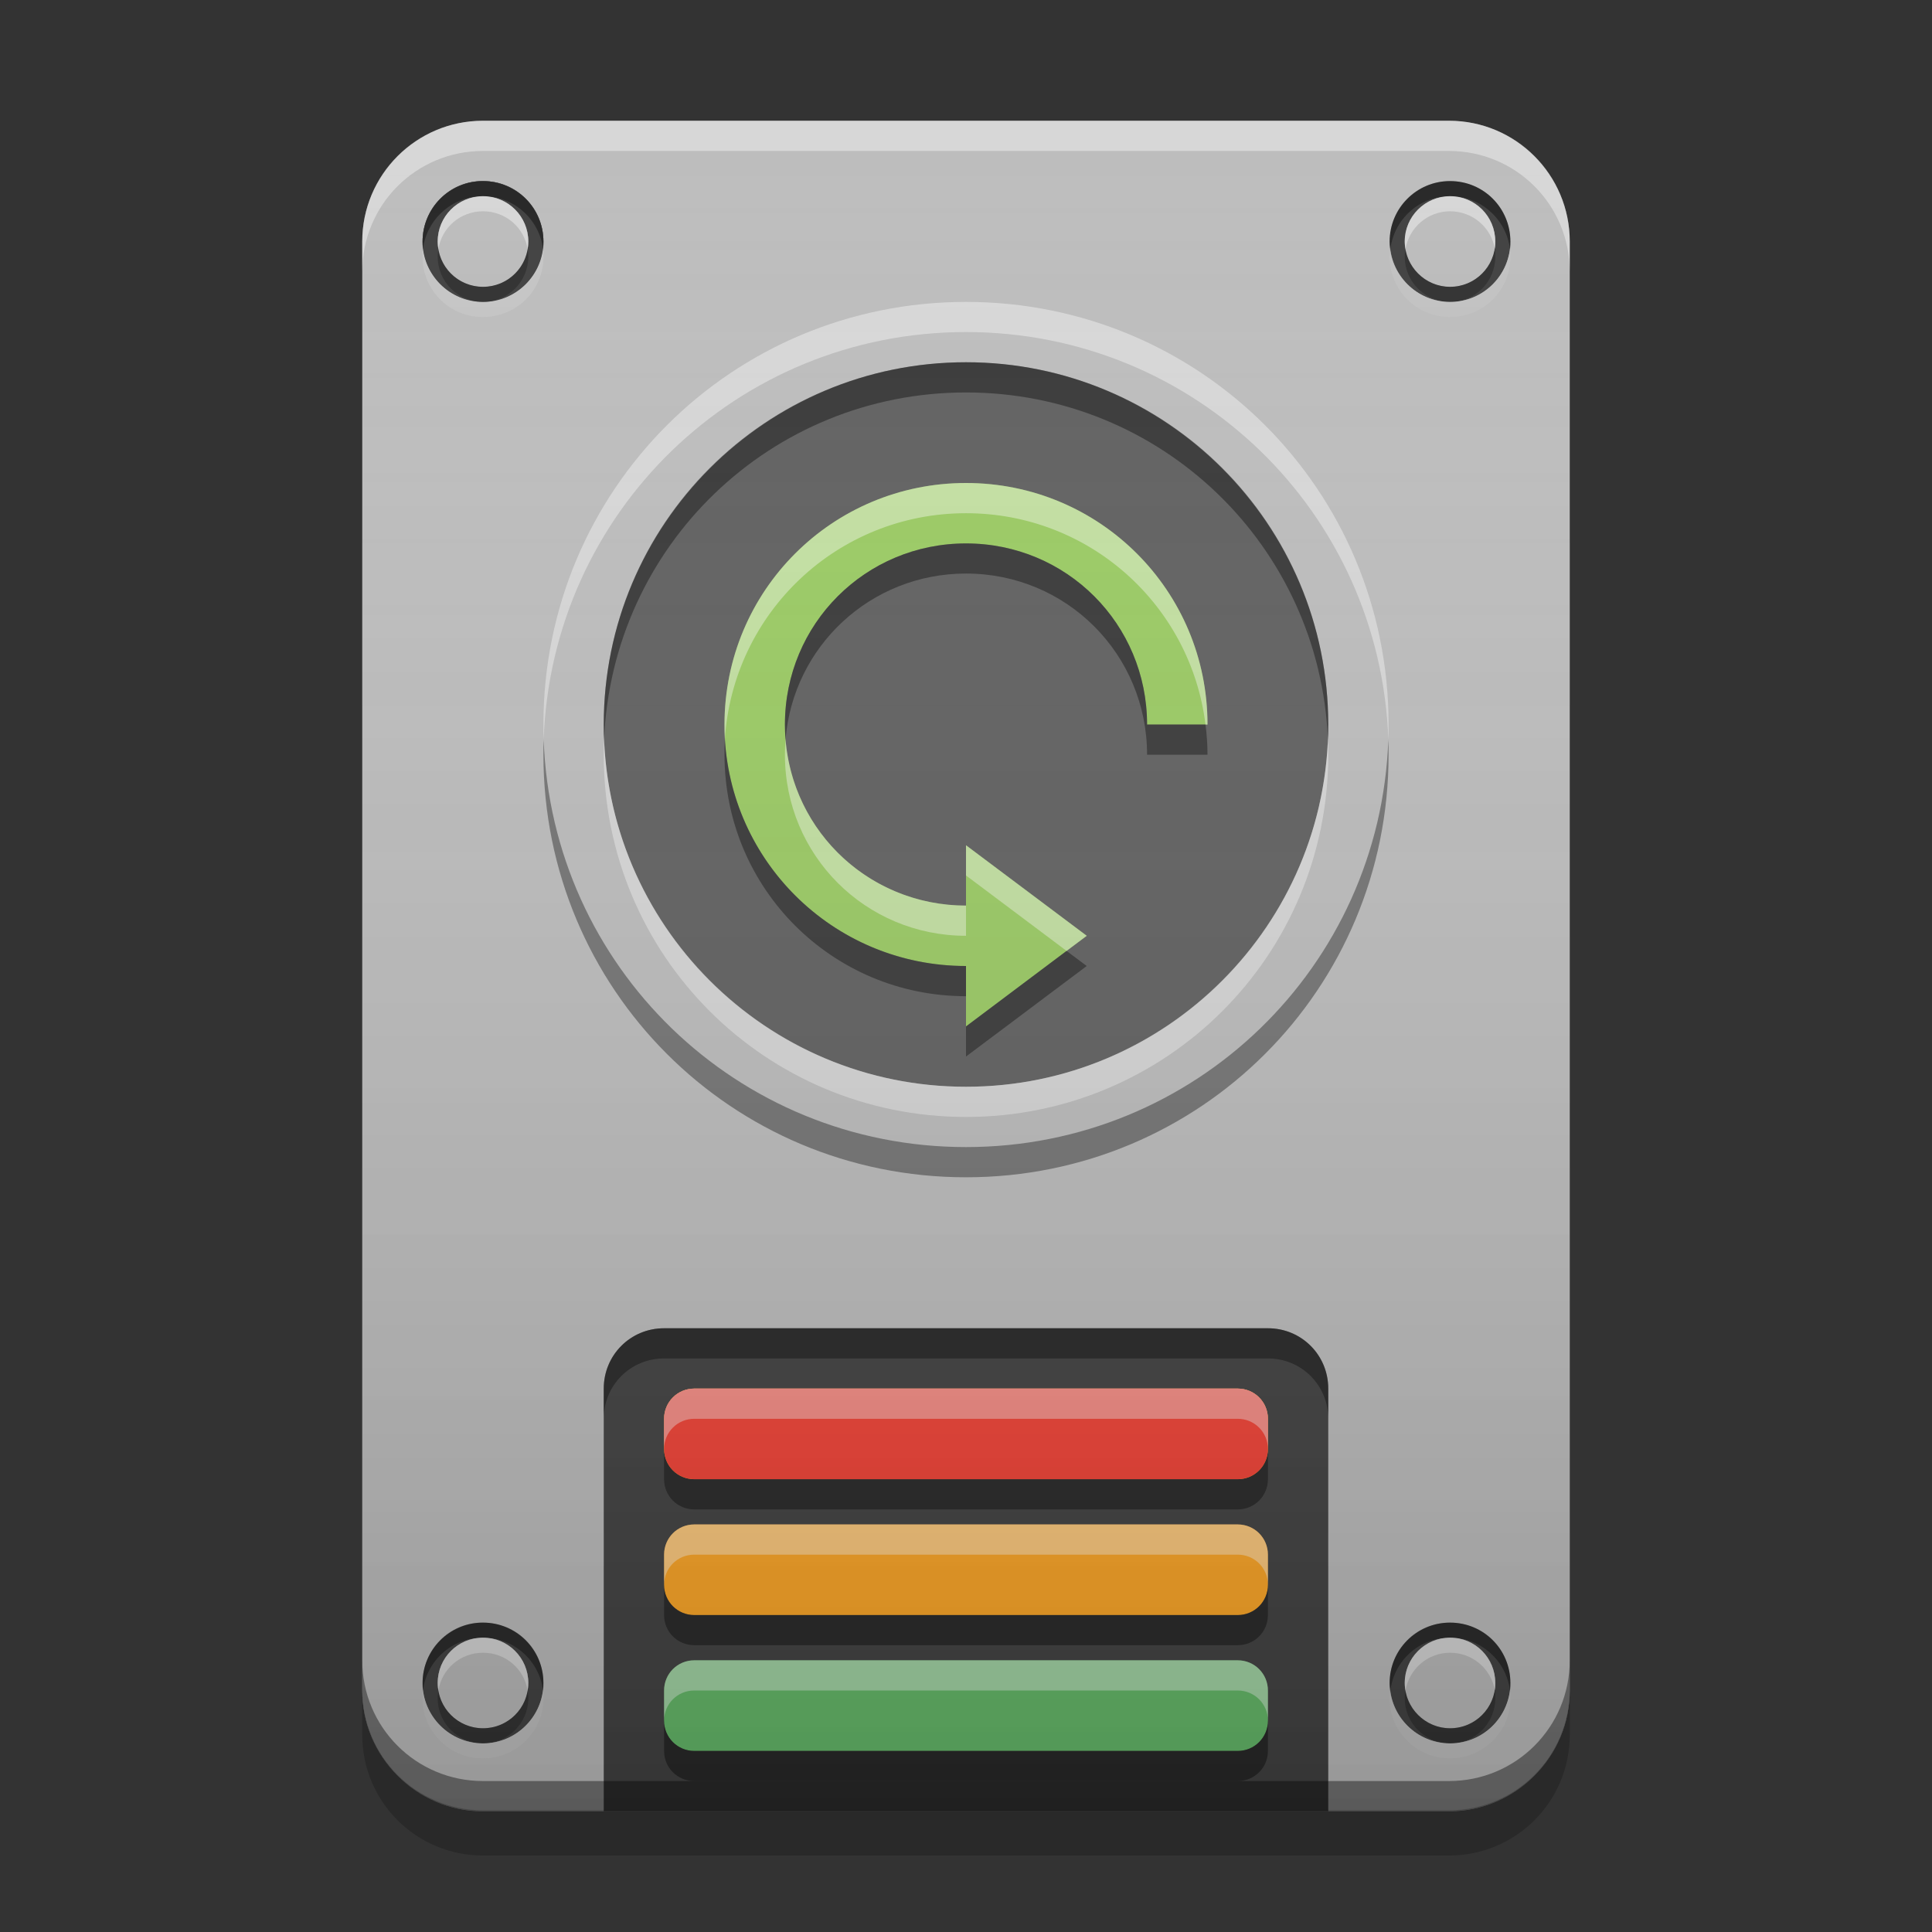 
<svg xmlns="http://www.w3.org/2000/svg" xmlns:xlink="http://www.w3.org/1999/xlink" width="22" height="22" viewBox="0 0 22 22" version="1.1">
<rect x="0" y="0" width="22" height="22" fill="#333333" stroke="none"/>
<defs>
<linearGradient id="linear0" gradientUnits="userSpaceOnUse" x1="8.467" y1="-199.125" x2="8.467" y2="-213.942" gradientTransform="matrix(1.299,0,0,1.299,0,279.331)">
<stop offset="0" style="stop-color:rgb(0%,0%,0%);stop-opacity:0.2;"/>
<stop offset="1" style="stop-color:rgb(100%,100%,100%);stop-opacity:0;"/>
</linearGradient>
</defs>
<g id="surface1">
<path style=" stroke:none;fill-rule:nonzero;fill:rgb(0%,0%,0%);fill-opacity:0.4;" d="M 7.562 15.125 C 7.18 15.125 6.875 15.43 6.875 15.812 L 6.875 20.625 L 15.125 20.625 L 15.125 15.812 C 15.125 15.43 14.82 15.125 14.438 15.125 Z M 7.562 15.125 "/>
<path style=" stroke:none;fill-rule:nonzero;fill:rgb(74.118%,74.118%,74.118%);fill-opacity:1;" d="M 5.5 1.375 L 16.5 1.375 C 17.258 1.375 17.875 1.992 17.875 2.75 L 17.875 19.25 C 17.875 20.008 17.258 20.625 16.5 20.625 L 5.5 20.625 C 4.742 20.625 4.125 20.008 4.125 19.25 L 4.125 2.75 C 4.125 1.992 4.742 1.375 5.5 1.375 Z M 5.5 1.375 "/>
<path style=" stroke:none;fill-rule:nonzero;fill:rgb(25.882%,25.882%,25.882%);fill-opacity:1;" d="M 7.562 15.125 C 7.18 15.125 6.875 15.43 6.875 15.812 L 6.875 20.625 L 15.125 20.625 L 15.125 15.812 C 15.125 15.43 14.82 15.125 14.438 15.125 Z M 7.562 15.125 "/>
<path style=" stroke:none;fill-rule:nonzero;fill:rgb(0%,0%,0%);fill-opacity:0.4;" d="M 7.562 15.125 C 7.18 15.125 6.875 15.43 6.875 15.812 L 6.875 16.156 C 6.875 15.773 7.18 15.469 7.562 15.469 L 14.438 15.469 C 14.82 15.469 15.125 15.773 15.125 16.156 L 15.125 15.812 C 15.125 15.43 14.82 15.125 14.438 15.125 Z M 7.562 15.125 "/>
<path style=" stroke:none;fill-rule:nonzero;fill:rgb(100%,65.49%,14.902%);fill-opacity:1;" d="M 7.906 15.812 L 14.094 15.812 C 14.285 15.812 14.438 15.965 14.438 16.156 L 14.438 16.5 C 14.438 16.691 14.285 16.844 14.094 16.844 L 7.906 16.844 C 7.715 16.844 7.562 16.691 7.562 16.5 L 7.562 16.156 C 7.562 15.965 7.715 15.812 7.906 15.812 Z M 7.906 15.812 "/>
<path style=" stroke:none;fill-rule:nonzero;fill:rgb(0%,0%,0%);fill-opacity:0.4;" d="M 7.562 16.5 L 7.562 16.844 C 7.562 17.035 7.715 17.188 7.906 17.188 L 14.094 17.188 C 14.285 17.188 14.438 17.035 14.438 16.844 L 14.438 16.5 C 14.438 16.691 14.285 16.844 14.094 16.844 L 7.906 16.844 C 7.715 16.844 7.562 16.691 7.562 16.5 Z M 7.562 16.5 "/>
<path style=" stroke:none;fill-rule:nonzero;fill:rgb(100%,100%,100%);fill-opacity:0.4;" d="M 14.438 16.5 L 14.438 16.156 C 14.438 15.965 14.285 15.812 14.094 15.812 L 7.906 15.812 C 7.715 15.812 7.562 15.965 7.562 16.156 L 7.562 16.5 C 7.562 16.309 7.715 16.156 7.906 16.156 L 14.094 16.156 C 14.285 16.156 14.438 16.309 14.438 16.5 Z M 14.438 16.5 "/>
<path style=" stroke:none;fill-rule:nonzero;fill:rgb(95.686%,26.275%,21.176%);fill-opacity:1;" d="M 7.906 15.812 L 14.094 15.812 C 14.285 15.812 14.438 15.965 14.438 16.156 L 14.438 16.5 C 14.438 16.691 14.285 16.844 14.094 16.844 L 7.906 16.844 C 7.715 16.844 7.562 16.691 7.562 16.5 L 7.562 16.156 C 7.562 15.965 7.715 15.812 7.906 15.812 Z M 7.906 15.812 "/>
<path style=" stroke:none;fill-rule:nonzero;fill:rgb(100%,100%,100%);fill-opacity:0.4;" d="M 14.438 16.5 L 14.438 16.156 C 14.438 15.965 14.285 15.812 14.094 15.812 L 7.906 15.812 C 7.715 15.812 7.562 15.965 7.562 16.156 L 7.562 16.5 C 7.562 16.309 7.715 16.156 7.906 16.156 L 14.094 16.156 C 14.285 16.156 14.438 16.309 14.438 16.5 Z M 14.438 16.5 "/>
<path style=" stroke:none;fill-rule:nonzero;fill:rgb(100%,65.49%,14.902%);fill-opacity:1;" d="M 7.906 17.359 L 14.094 17.359 C 14.285 17.359 14.438 17.512 14.438 17.703 L 14.438 18.047 C 14.438 18.238 14.285 18.391 14.094 18.391 L 7.906 18.391 C 7.715 18.391 7.562 18.238 7.562 18.047 L 7.562 17.703 C 7.562 17.512 7.715 17.359 7.906 17.359 Z M 7.906 17.359 "/>
<path style=" stroke:none;fill-rule:nonzero;fill:rgb(0%,0%,0%);fill-opacity:0.4;" d="M 7.562 18.047 L 7.562 18.391 C 7.562 18.582 7.715 18.734 7.906 18.734 L 14.094 18.734 C 14.285 18.734 14.438 18.582 14.438 18.391 L 14.438 18.047 C 14.438 18.238 14.285 18.391 14.094 18.391 L 7.906 18.391 C 7.715 18.391 7.562 18.238 7.562 18.047 Z M 7.562 18.047 "/>
<path style=" stroke:none;fill-rule:nonzero;fill:rgb(100%,100%,100%);fill-opacity:0.4;" d="M 14.438 18.047 L 14.438 17.703 C 14.438 17.512 14.285 17.359 14.094 17.359 L 7.906 17.359 C 7.715 17.359 7.562 17.512 7.562 17.703 L 7.562 18.047 C 7.562 17.855 7.715 17.703 7.906 17.703 L 14.094 17.703 C 14.285 17.703 14.438 17.855 14.438 18.047 Z M 14.438 18.047 "/>
<path style=" stroke:none;fill-rule:nonzero;fill:rgb(40%,73.333%,41.569%);fill-opacity:1;" d="M 7.906 18.906 L 14.094 18.906 C 14.285 18.906 14.438 19.059 14.438 19.25 L 14.438 19.594 C 14.438 19.785 14.285 19.938 14.094 19.938 L 7.906 19.938 C 7.715 19.938 7.562 19.785 7.562 19.594 L 7.562 19.25 C 7.562 19.059 7.715 18.906 7.906 18.906 Z M 7.906 18.906 "/>
<path style=" stroke:none;fill-rule:nonzero;fill:rgb(0%,0%,0%);fill-opacity:0.4;" d="M 7.562 19.594 L 7.562 19.938 C 7.562 20.129 7.715 20.281 7.906 20.281 L 14.094 20.281 C 14.285 20.281 14.438 20.129 14.438 19.938 L 14.438 19.594 C 14.438 19.785 14.285 19.938 14.094 19.938 L 7.906 19.938 C 7.715 19.938 7.562 19.785 7.562 19.594 Z M 7.562 19.594 "/>
<path style=" stroke:none;fill-rule:nonzero;fill:rgb(100%,100%,100%);fill-opacity:0.4;" d="M 14.438 19.594 L 14.438 19.25 C 14.438 19.059 14.285 18.906 14.094 18.906 L 7.906 18.906 C 7.715 18.906 7.562 19.059 7.562 19.25 L 7.562 19.594 C 7.562 19.402 7.715 19.25 7.906 19.25 L 14.094 19.25 C 14.285 19.25 14.438 19.402 14.438 19.594 Z M 14.438 19.594 "/>
<path style=" stroke:none;fill-rule:nonzero;fill:rgb(100%,100%,100%);fill-opacity:0.4;" d="M 5.5 1.375 C 4.738 1.375 4.125 1.988 4.125 2.75 L 4.125 3.094 C 4.125 2.332 4.738 1.719 5.5 1.719 L 16.5 1.719 C 17.262 1.719 17.875 2.332 17.875 3.094 L 17.875 2.75 C 17.875 1.988 17.262 1.375 16.5 1.375 Z M 5.5 1.375 "/>
<path style=" stroke:none;fill-rule:nonzero;fill:rgb(0%,0%,0%);fill-opacity:0.4;" d="M 5.5 20.625 C 4.738 20.625 4.125 20.012 4.125 19.25 L 4.125 18.906 C 4.125 19.668 4.738 20.281 5.5 20.281 L 16.5 20.281 C 17.262 20.281 17.875 19.668 17.875 18.906 L 17.875 19.25 C 17.875 20.012 17.262 20.625 16.5 20.625 Z M 5.5 20.625 "/>
<path style=" stroke:none;fill-rule:nonzero;fill:rgb(0%,0%,0%);fill-opacity:0.2;" d="M 4.125 19.238 L 4.125 19.754 C 4.125 20.516 4.738 21.129 5.5 21.129 L 16.5 21.129 C 17.262 21.129 17.875 20.516 17.875 19.754 L 17.875 19.238 C 17.875 20 17.262 20.613 16.5 20.613 L 5.5 20.613 C 4.738 20.613 4.125 20 4.125 19.238 Z M 4.125 19.238 "/>
<path style=" stroke:none;fill-rule:nonzero;fill:rgb(74.118%,74.118%,74.118%);fill-opacity:1;" d="M 11 3.438 C 13.656 3.438 15.812 5.594 15.812 8.25 C 15.812 10.906 13.656 13.062 11 13.062 C 8.344 13.062 6.188 10.906 6.188 8.25 C 6.188 5.594 8.344 3.438 11 3.438 Z M 11 3.438 "/>
<path style=" stroke:none;fill-rule:nonzero;fill:rgb(100%,100%,100%);fill-opacity:0.4;" d="M 11 3.438 C 8.332 3.438 6.188 5.582 6.188 8.25 C 6.188 8.309 6.188 8.363 6.191 8.422 C 6.281 5.836 8.391 3.781 11 3.781 C 13.609 3.781 15.719 5.836 15.809 8.422 C 15.812 8.363 15.812 8.309 15.812 8.25 C 15.812 5.582 13.668 3.438 11 3.438 Z M 11 3.438 "/>
<path style=" stroke:none;fill-rule:nonzero;fill:rgb(3.922%,3.922%,3.922%);fill-opacity:0.4;" d="M 11 13.406 C 8.332 13.406 6.188 11.262 6.188 8.594 C 6.188 8.535 6.188 8.48 6.191 8.422 C 6.281 11.008 8.391 13.062 11 13.062 C 13.609 13.062 15.719 11.008 15.809 8.422 C 15.812 8.48 15.812 8.535 15.812 8.594 C 15.812 11.262 13.668 13.406 11 13.406 Z M 11 13.406 "/>
<path style=" stroke:none;fill-rule:nonzero;fill:rgb(100%,100%,100%);fill-opacity:0.4;" d="M 5.5 2.062 C 5.879 2.062 6.188 2.371 6.188 2.75 C 6.188 3.129 5.879 3.438 5.5 3.438 C 5.121 3.438 4.812 3.129 4.812 2.75 C 4.812 2.371 5.121 2.062 5.5 2.062 Z M 5.5 2.062 "/>
<path style=" stroke:none;fill-rule:nonzero;fill:rgb(25.882%,25.882%,25.882%);fill-opacity:0.996;" d="M 5.5 2.062 C 5.879 2.062 6.188 2.371 6.188 2.75 C 6.188 3.129 5.879 3.438 5.5 3.438 C 5.121 3.438 4.812 3.129 4.812 2.75 C 4.812 2.371 5.121 2.062 5.5 2.062 Z M 5.5 2.062 "/>
<path style=" stroke:none;fill-rule:nonzero;fill:rgb(38.039%,38.039%,38.039%);fill-opacity:0.882;" d="M 5.5 2.234 C 5.785 2.234 6.016 2.465 6.016 2.75 C 6.016 3.035 5.785 3.266 5.5 3.266 C 5.215 3.266 4.984 3.035 4.984 2.75 C 4.984 2.465 5.215 2.234 5.5 2.234 Z M 5.5 2.234 "/>
<path style=" stroke:none;fill-rule:nonzero;fill:rgb(38.039%,38.039%,38.039%);fill-opacity:0.996;" d="M 5.5 2.234 C 5.785 2.234 6.016 2.465 6.016 2.75 C 6.016 3.035 5.785 3.266 5.5 3.266 C 5.215 3.266 4.984 3.035 4.984 2.75 C 4.984 2.465 5.215 2.234 5.5 2.234 Z M 5.5 2.234 "/>
<path style=" stroke:none;fill-rule:nonzero;fill:rgb(100%,100%,100%);fill-opacity:0.4;" d="M 5.488 2.234 C 5.207 2.242 4.984 2.469 4.984 2.75 C 4.984 2.781 4.988 2.809 4.992 2.836 C 5.031 2.59 5.242 2.406 5.5 2.406 C 5.758 2.406 5.969 2.59 6.008 2.836 C 6.012 2.809 6.016 2.781 6.016 2.75 C 6.016 2.465 5.785 2.234 5.5 2.234 C 5.496 2.234 5.492 2.234 5.488 2.234 Z M 5.488 2.234 "/>
<path style=" stroke:none;fill-rule:nonzero;fill:rgb(9.804%,9.804%,9.804%);fill-opacity:0.4;" d="M 5.488 3.438 C 5.207 3.43 4.984 3.203 4.984 2.922 C 4.984 2.891 4.988 2.863 4.992 2.836 C 5.031 3.082 5.242 3.266 5.5 3.266 C 5.758 3.266 5.969 3.082 6.008 2.836 C 6.012 2.863 6.016 2.891 6.016 2.922 C 6.016 3.207 5.785 3.438 5.5 3.438 C 5.496 3.438 5.492 3.438 5.488 3.438 Z M 5.488 3.438 "/>
<path style=" stroke:none;fill-rule:nonzero;fill:rgb(0%,0%,0%);fill-opacity:0.4;" d="M 5.48 2.062 C 5.109 2.07 4.812 2.375 4.812 2.75 C 4.812 2.777 4.812 2.809 4.816 2.836 C 4.859 2.496 5.148 2.234 5.5 2.234 C 5.852 2.234 6.141 2.496 6.184 2.836 C 6.188 2.809 6.188 2.777 6.188 2.75 C 6.188 2.367 5.883 2.062 5.5 2.062 C 5.492 2.062 5.488 2.062 5.48 2.062 Z M 5.48 2.062 "/>
<path style=" stroke:none;fill-rule:nonzero;fill:rgb(80%,80%,80%);fill-opacity:0.4;" d="M 5.48 3.609 C 5.109 3.602 4.812 3.297 4.812 2.922 C 4.812 2.895 4.812 2.863 4.816 2.836 C 4.859 3.176 5.148 3.438 5.5 3.438 C 5.852 3.438 6.141 3.176 6.184 2.836 C 6.188 2.863 6.188 2.895 6.188 2.922 C 6.188 3.305 5.883 3.609 5.5 3.609 C 5.492 3.609 5.488 3.609 5.48 3.609 Z M 5.48 3.609 "/>
<path style=" stroke:none;fill-rule:nonzero;fill:rgb(100%,100%,100%);fill-opacity:0.4;" d="M 5.5 2.062 C 5.879 2.062 6.188 2.371 6.188 2.75 C 6.188 3.129 5.879 3.438 5.5 3.438 C 5.121 3.438 4.812 3.129 4.812 2.75 C 4.812 2.371 5.121 2.062 5.5 2.062 Z M 5.5 2.062 "/>
<path style=" stroke:none;fill-rule:nonzero;fill:rgb(25.882%,25.882%,25.882%);fill-opacity:0.996;" d="M 5.5 2.062 C 5.879 2.062 6.188 2.371 6.188 2.75 C 6.188 3.129 5.879 3.438 5.5 3.438 C 5.121 3.438 4.812 3.129 4.812 2.75 C 4.812 2.371 5.121 2.062 5.5 2.062 Z M 5.5 2.062 "/>
<path style=" stroke:none;fill-rule:nonzero;fill:rgb(38.039%,38.039%,38.039%);fill-opacity:0.882;" d="M 5.5 2.234 C 5.785 2.234 6.016 2.465 6.016 2.75 C 6.016 3.035 5.785 3.266 5.5 3.266 C 5.215 3.266 4.984 3.035 4.984 2.75 C 4.984 2.465 5.215 2.234 5.5 2.234 Z M 5.5 2.234 "/>
<path style=" stroke:none;fill-rule:nonzero;fill:rgb(74.118%,74.118%,74.118%);fill-opacity:0.996;" d="M 5.5 2.234 C 5.785 2.234 6.016 2.465 6.016 2.75 C 6.016 3.035 5.785 3.266 5.5 3.266 C 5.215 3.266 4.984 3.035 4.984 2.75 C 4.984 2.465 5.215 2.234 5.5 2.234 Z M 5.5 2.234 "/>
<path style=" stroke:none;fill-rule:nonzero;fill:rgb(100%,100%,100%);fill-opacity:0.4;" d="M 5.488 2.234 C 5.207 2.242 4.984 2.469 4.984 2.75 C 4.984 2.781 4.988 2.809 4.992 2.836 C 5.031 2.59 5.242 2.406 5.5 2.406 C 5.758 2.406 5.969 2.59 6.008 2.836 C 6.012 2.809 6.016 2.781 6.016 2.75 C 6.016 2.465 5.785 2.234 5.5 2.234 C 5.496 2.234 5.492 2.234 5.488 2.234 Z M 5.488 2.234 "/>
<path style=" stroke:none;fill-rule:nonzero;fill:rgb(9.804%,9.804%,9.804%);fill-opacity:0.4;" d="M 5.488 3.438 C 5.207 3.43 4.984 3.203 4.984 2.922 C 4.984 2.891 4.988 2.863 4.992 2.836 C 5.031 3.082 5.242 3.266 5.5 3.266 C 5.758 3.266 5.969 3.082 6.008 2.836 C 6.012 2.863 6.016 2.891 6.016 2.922 C 6.016 3.207 5.785 3.438 5.5 3.438 C 5.496 3.438 5.492 3.438 5.488 3.438 Z M 5.488 3.438 "/>
<path style=" stroke:none;fill-rule:nonzero;fill:rgb(0%,0%,0%);fill-opacity:0.4;" d="M 5.48 2.062 C 5.109 2.07 4.812 2.375 4.812 2.75 C 4.812 2.777 4.812 2.809 4.816 2.836 C 4.859 2.496 5.148 2.234 5.5 2.234 C 5.852 2.234 6.141 2.496 6.184 2.836 C 6.188 2.809 6.188 2.777 6.188 2.75 C 6.188 2.367 5.883 2.062 5.5 2.062 C 5.492 2.062 5.488 2.062 5.48 2.062 Z M 5.48 2.062 "/>
<path style=" stroke:none;fill-rule:nonzero;fill:rgb(80%,80%,80%);fill-opacity:0.4;" d="M 5.48 3.609 C 5.109 3.602 4.812 3.297 4.812 2.922 C 4.812 2.895 4.812 2.863 4.816 2.836 C 4.859 3.176 5.148 3.438 5.5 3.438 C 5.852 3.438 6.141 3.176 6.184 2.836 C 6.188 2.863 6.188 2.895 6.188 2.922 C 6.188 3.305 5.883 3.609 5.5 3.609 C 5.492 3.609 5.488 3.609 5.48 3.609 Z M 5.48 3.609 "/>
<path style=" stroke:none;fill-rule:nonzero;fill:rgb(100%,100%,100%);fill-opacity:0.4;" d="M 16.512 2.062 C 16.895 2.062 17.199 2.371 17.199 2.75 C 17.199 3.129 16.895 3.438 16.512 3.438 C 16.133 3.438 15.824 3.129 15.824 2.75 C 15.824 2.371 16.133 2.062 16.512 2.062 Z M 16.512 2.062 "/>
<path style=" stroke:none;fill-rule:nonzero;fill:rgb(25.882%,25.882%,25.882%);fill-opacity:0.996;" d="M 16.512 2.062 C 16.895 2.062 17.199 2.371 17.199 2.75 C 17.199 3.129 16.895 3.438 16.512 3.438 C 16.133 3.438 15.824 3.129 15.824 2.75 C 15.824 2.371 16.133 2.062 16.512 2.062 Z M 16.512 2.062 "/>
<path style=" stroke:none;fill-rule:nonzero;fill:rgb(38.039%,38.039%,38.039%);fill-opacity:0.882;" d="M 16.512 2.234 C 16.797 2.234 17.027 2.465 17.027 2.75 C 17.027 3.035 16.797 3.266 16.512 3.266 C 16.23 3.266 15.996 3.035 15.996 2.75 C 15.996 2.465 16.23 2.234 16.512 2.234 Z M 16.512 2.234 "/>
<path style=" stroke:none;fill-rule:nonzero;fill:rgb(74.118%,74.118%,74.118%);fill-opacity:0.996;" d="M 16.512 2.234 C 16.797 2.234 17.027 2.465 17.027 2.75 C 17.027 3.035 16.797 3.266 16.512 3.266 C 16.23 3.266 15.996 3.035 15.996 2.75 C 15.996 2.465 16.23 2.234 16.512 2.234 Z M 16.512 2.234 "/>
<path style=" stroke:none;fill-rule:nonzero;fill:rgb(100%,100%,100%);fill-opacity:0.4;" d="M 16.5 2.234 C 16.219 2.242 15.996 2.469 15.996 2.75 C 15.996 2.781 16 2.809 16.004 2.836 C 16.047 2.59 16.258 2.406 16.512 2.406 C 16.77 2.406 16.98 2.59 17.023 2.836 C 17.027 2.809 17.027 2.781 17.027 2.75 C 17.027 2.465 16.801 2.234 16.512 2.234 C 16.508 2.234 16.504 2.234 16.5 2.234 Z M 16.5 2.234 "/>
<path style=" stroke:none;fill-rule:nonzero;fill:rgb(9.804%,9.804%,9.804%);fill-opacity:0.4;" d="M 16.5 3.438 C 16.219 3.43 15.996 3.203 15.996 2.922 C 15.996 2.891 16 2.863 16.004 2.836 C 16.047 3.082 16.258 3.266 16.512 3.266 C 16.77 3.266 16.98 3.082 17.023 2.836 C 17.027 2.863 17.027 2.891 17.027 2.922 C 17.027 3.207 16.801 3.438 16.512 3.438 C 16.508 3.438 16.504 3.438 16.5 3.438 Z M 16.5 3.438 "/>
<path style=" stroke:none;fill-rule:nonzero;fill:rgb(0%,0%,0%);fill-opacity:0.4;" d="M 16.496 2.062 C 16.121 2.07 15.824 2.375 15.824 2.75 C 15.824 2.777 15.828 2.809 15.832 2.836 C 15.875 2.496 16.16 2.234 16.512 2.234 C 16.863 2.234 17.152 2.496 17.195 2.836 C 17.199 2.809 17.199 2.777 17.199 2.75 C 17.199 2.367 16.895 2.062 16.512 2.062 C 16.508 2.062 16.5 2.062 16.496 2.062 Z M 16.496 2.062 "/>
<path style=" stroke:none;fill-rule:nonzero;fill:rgb(80%,80%,80%);fill-opacity:0.4;" d="M 16.496 3.609 C 16.121 3.602 15.824 3.297 15.824 2.922 C 15.824 2.895 15.828 2.863 15.832 2.836 C 15.875 3.176 16.16 3.438 16.512 3.438 C 16.863 3.438 17.152 3.176 17.195 2.836 C 17.199 2.863 17.199 2.895 17.199 2.922 C 17.199 3.305 16.895 3.609 16.512 3.609 C 16.508 3.609 16.5 3.609 16.496 3.609 Z M 16.496 3.609 "/>
<path style=" stroke:none;fill-rule:nonzero;fill:rgb(100%,100%,100%);fill-opacity:0.4;" d="M 5.5 18.477 C 5.879 18.477 6.188 18.785 6.188 19.164 C 6.188 19.543 5.879 19.852 5.5 19.852 C 5.121 19.852 4.812 19.543 4.812 19.164 C 4.812 18.785 5.121 18.477 5.5 18.477 Z M 5.5 18.477 "/>
<path style=" stroke:none;fill-rule:nonzero;fill:rgb(25.882%,25.882%,25.882%);fill-opacity:0.996;" d="M 5.5 18.477 C 5.879 18.477 6.188 18.785 6.188 19.164 C 6.188 19.543 5.879 19.852 5.5 19.852 C 5.121 19.852 4.812 19.543 4.812 19.164 C 4.812 18.785 5.121 18.477 5.5 18.477 Z M 5.5 18.477 "/>
<path style=" stroke:none;fill-rule:nonzero;fill:rgb(38.039%,38.039%,38.039%);fill-opacity:0.882;" d="M 5.5 18.648 C 5.785 18.648 6.016 18.879 6.016 19.164 C 6.016 19.449 5.785 19.68 5.5 19.68 C 5.215 19.68 4.984 19.449 4.984 19.164 C 4.984 18.879 5.215 18.648 5.5 18.648 Z M 5.5 18.648 "/>
<path style=" stroke:none;fill-rule:nonzero;fill:rgb(74.118%,74.118%,74.118%);fill-opacity:0.996;" d="M 5.5 18.648 C 5.785 18.648 6.016 18.879 6.016 19.164 C 6.016 19.449 5.785 19.68 5.5 19.68 C 5.215 19.68 4.984 19.449 4.984 19.164 C 4.984 18.879 5.215 18.648 5.5 18.648 Z M 5.5 18.648 "/>
<path style=" stroke:none;fill-rule:nonzero;fill:rgb(100%,100%,100%);fill-opacity:0.4;" d="M 5.488 18.648 C 5.207 18.656 4.984 18.883 4.984 19.164 C 4.984 19.195 4.988 19.223 4.992 19.25 C 5.031 19.004 5.242 18.82 5.5 18.82 C 5.758 18.82 5.969 19.004 6.008 19.25 C 6.012 19.223 6.016 19.195 6.016 19.164 C 6.016 18.879 5.785 18.648 5.5 18.648 C 5.496 18.648 5.492 18.648 5.488 18.648 Z M 5.488 18.648 "/>
<path style=" stroke:none;fill-rule:nonzero;fill:rgb(9.804%,9.804%,9.804%);fill-opacity:0.4;" d="M 5.488 19.852 C 5.207 19.844 4.984 19.617 4.984 19.336 C 4.984 19.305 4.988 19.277 4.992 19.25 C 5.031 19.496 5.242 19.68 5.5 19.68 C 5.758 19.68 5.969 19.496 6.008 19.25 C 6.012 19.277 6.016 19.305 6.016 19.336 C 6.016 19.621 5.785 19.852 5.5 19.852 C 5.496 19.852 5.492 19.852 5.488 19.852 Z M 5.488 19.852 "/>
<path style=" stroke:none;fill-rule:nonzero;fill:rgb(0%,0%,0%);fill-opacity:0.4;" d="M 5.48 18.477 C 5.109 18.484 4.812 18.789 4.812 19.164 C 4.812 19.191 4.812 19.223 4.816 19.25 C 4.859 18.91 5.148 18.648 5.5 18.648 C 5.852 18.648 6.141 18.91 6.184 19.25 C 6.188 19.223 6.188 19.191 6.188 19.164 C 6.188 18.781 5.883 18.477 5.5 18.477 C 5.492 18.477 5.488 18.477 5.48 18.477 Z M 5.48 18.477 "/>
<path style=" stroke:none;fill-rule:nonzero;fill:rgb(80%,80%,80%);fill-opacity:0.4;" d="M 5.48 20.023 C 5.109 20.016 4.812 19.711 4.812 19.336 C 4.812 19.309 4.812 19.277 4.816 19.25 C 4.859 19.59 5.148 19.852 5.5 19.852 C 5.852 19.852 6.141 19.59 6.184 19.25 C 6.188 19.277 6.188 19.309 6.188 19.336 C 6.188 19.715 5.883 20.023 5.5 20.023 C 5.492 20.023 5.488 20.023 5.48 20.023 Z M 5.48 20.023 "/>
<path style=" stroke:none;fill-rule:nonzero;fill:rgb(100%,100%,100%);fill-opacity:0.4;" d="M 16.512 18.477 C 16.895 18.477 17.199 18.785 17.199 19.164 C 17.199 19.543 16.895 19.852 16.512 19.852 C 16.133 19.852 15.824 19.543 15.824 19.164 C 15.824 18.785 16.133 18.477 16.512 18.477 Z M 16.512 18.477 "/>
<path style=" stroke:none;fill-rule:nonzero;fill:rgb(25.882%,25.882%,25.882%);fill-opacity:0.996;" d="M 16.512 18.477 C 16.895 18.477 17.199 18.785 17.199 19.164 C 17.199 19.543 16.895 19.852 16.512 19.852 C 16.133 19.852 15.824 19.543 15.824 19.164 C 15.824 18.785 16.133 18.477 16.512 18.477 Z M 16.512 18.477 "/>
<path style=" stroke:none;fill-rule:nonzero;fill:rgb(38.039%,38.039%,38.039%);fill-opacity:0.882;" d="M 16.512 18.648 C 16.797 18.648 17.027 18.879 17.027 19.164 C 17.027 19.449 16.797 19.68 16.512 19.68 C 16.23 19.68 15.996 19.449 15.996 19.164 C 15.996 18.879 16.23 18.648 16.512 18.648 Z M 16.512 18.648 "/>
<path style=" stroke:none;fill-rule:nonzero;fill:rgb(74.118%,74.118%,74.118%);fill-opacity:0.996;" d="M 16.512 18.648 C 16.797 18.648 17.027 18.879 17.027 19.164 C 17.027 19.449 16.797 19.68 16.512 19.68 C 16.23 19.68 15.996 19.449 15.996 19.164 C 15.996 18.879 16.23 18.648 16.512 18.648 Z M 16.512 18.648 "/>
<path style=" stroke:none;fill-rule:nonzero;fill:rgb(100%,100%,100%);fill-opacity:0.4;" d="M 16.5 18.648 C 16.219 18.656 15.996 18.883 15.996 19.164 C 15.996 19.195 16 19.223 16.004 19.25 C 16.047 19.004 16.258 18.82 16.512 18.82 C 16.77 18.82 16.98 19.004 17.023 19.25 C 17.027 19.223 17.027 19.195 17.027 19.164 C 17.027 18.879 16.801 18.648 16.512 18.648 C 16.508 18.648 16.504 18.648 16.5 18.648 Z M 16.5 18.648 "/>
<path style=" stroke:none;fill-rule:nonzero;fill:rgb(9.804%,9.804%,9.804%);fill-opacity:0.4;" d="M 16.5 19.852 C 16.219 19.844 15.996 19.617 15.996 19.336 C 15.996 19.305 16 19.277 16.004 19.25 C 16.047 19.496 16.258 19.68 16.512 19.68 C 16.77 19.68 16.98 19.496 17.023 19.25 C 17.027 19.277 17.027 19.305 17.027 19.336 C 17.027 19.621 16.801 19.852 16.512 19.852 C 16.508 19.852 16.504 19.852 16.5 19.852 Z M 16.5 19.852 "/>
<path style=" stroke:none;fill-rule:nonzero;fill:rgb(0%,0%,0%);fill-opacity:0.4;" d="M 16.496 18.477 C 16.121 18.484 15.824 18.789 15.824 19.164 C 15.824 19.191 15.828 19.223 15.832 19.25 C 15.875 18.91 16.16 18.648 16.512 18.648 C 16.863 18.648 17.152 18.91 17.195 19.25 C 17.199 19.223 17.199 19.191 17.199 19.164 C 17.199 18.781 16.895 18.477 16.512 18.477 C 16.508 18.477 16.5 18.477 16.496 18.477 Z M 16.496 18.477 "/>
<path style=" stroke:none;fill-rule:nonzero;fill:rgb(80%,80%,80%);fill-opacity:0.4;" d="M 16.496 20.023 C 16.121 20.016 15.824 19.711 15.824 19.336 C 15.824 19.309 15.828 19.277 15.832 19.25 C 15.875 19.59 16.16 19.852 16.512 19.852 C 16.863 19.852 17.152 19.59 17.195 19.25 C 17.199 19.277 17.199 19.309 17.199 19.336 C 17.199 19.715 16.895 20.023 16.512 20.023 C 16.508 20.023 16.5 20.023 16.496 20.023 Z M 16.496 20.023 "/>
<path style=" stroke:none;fill-rule:nonzero;fill:rgb(38.039%,38.039%,38.039%);fill-opacity:1;" d="M 11 4.125 C 13.277 4.125 15.125 5.973 15.125 8.25 C 15.125 10.527 13.277 12.375 11 12.375 C 8.723 12.375 6.875 10.527 6.875 8.25 C 6.875 5.973 8.723 4.125 11 4.125 Z M 11 4.125 "/>
<path style=" stroke:none;fill-rule:nonzero;fill:rgb(0%,0%,0%);fill-opacity:0.4;" d="M 11 4.125 C 8.715 4.125 6.875 5.965 6.875 8.25 C 6.875 8.309 6.875 8.363 6.879 8.422 C 6.969 6.219 8.773 4.469 11 4.469 C 13.227 4.469 15.031 6.219 15.121 8.422 C 15.125 8.363 15.125 8.309 15.125 8.25 C 15.125 5.965 13.285 4.125 11 4.125 Z M 11 4.125 "/>
<path style=" stroke:none;fill-rule:nonzero;fill:rgb(99.608%,99.608%,99.608%);fill-opacity:0.4;" d="M 11 12.719 C 8.715 12.719 6.875 10.879 6.875 8.594 C 6.875 8.535 6.875 8.48 6.879 8.422 C 6.969 10.625 8.773 12.375 11 12.375 C 13.227 12.375 15.031 10.625 15.121 8.422 C 15.125 8.48 15.125 8.535 15.125 8.594 C 15.125 10.879 13.285 12.719 11 12.719 Z M 11 12.719 "/>
<path style=" stroke:none;fill-rule:nonzero;fill:rgb(61.176%,80%,39.608%);fill-opacity:0.996;" d="M 11 5.5 C 12.523 5.5 13.75 6.727 13.75 8.25 L 13.062 8.25 C 13.062 7.105 12.145 6.188 11 6.188 C 9.855 6.188 8.938 7.105 8.938 8.25 C 8.938 9.395 9.855 10.312 11 10.312 L 11 9.625 L 12.375 10.656 L 11 11.688 L 11 11 C 9.477 11 8.25 9.773 8.25 8.25 C 8.25 6.727 9.477 5.5 11 5.5 Z M 11 5.5 "/>
<path style=" stroke:none;fill-rule:nonzero;fill:rgb(100%,100%,100%);fill-opacity:0.4;" d="M 11 5.5 C 9.477 5.5 8.25 6.727 8.25 8.25 C 8.25 8.309 8.25 8.363 8.254 8.422 C 8.344 6.98 9.535 5.844 11 5.844 C 12.406 5.844 13.559 6.891 13.727 8.25 L 13.75 8.25 C 13.75 6.727 12.523 5.5 11 5.5 Z M 8.945 8.422 C 8.941 8.48 8.938 8.535 8.938 8.594 C 8.938 9.738 9.855 10.656 11 10.656 L 11 10.312 C 9.914 10.312 9.031 9.484 8.945 8.422 Z M 11 9.625 L 11 9.969 L 12.145 10.828 L 12.375 10.656 Z M 11 9.625 "/>
<path style=" stroke:none;fill-rule:nonzero;fill:rgb(0%,0%,0%);fill-opacity:0.4;" d="M 11 6.188 C 9.855 6.188 8.938 7.105 8.938 8.25 C 8.938 8.309 8.941 8.363 8.945 8.422 C 9.031 7.359 9.914 6.531 11 6.531 C 12.145 6.531 13.062 7.449 13.062 8.594 L 13.75 8.594 C 13.75 8.477 13.742 8.363 13.727 8.25 L 13.062 8.25 C 13.062 7.105 12.145 6.188 11 6.188 Z M 8.254 8.422 C 8.25 8.48 8.25 8.535 8.25 8.594 C 8.25 10.117 9.477 11.344 11 11.344 L 11 11 C 9.535 11 8.344 9.863 8.254 8.422 Z M 12.145 10.828 L 11 11.688 L 11 12.031 L 12.375 11 Z M 12.145 10.828 "/>
<path style=" stroke:none;fill-rule:nonzero;fill:url(#linear0);" d="M 5.5 1.375 L 16.5 1.375 C 17.258 1.375 17.875 1.992 17.875 2.75 L 17.875 19.25 C 17.875 20.008 17.258 20.625 16.5 20.625 L 5.5 20.625 C 4.742 20.625 4.125 20.008 4.125 19.25 L 4.125 2.75 C 4.125 1.992 4.742 1.375 5.5 1.375 Z M 5.5 1.375 "/>
</g>
</svg>
